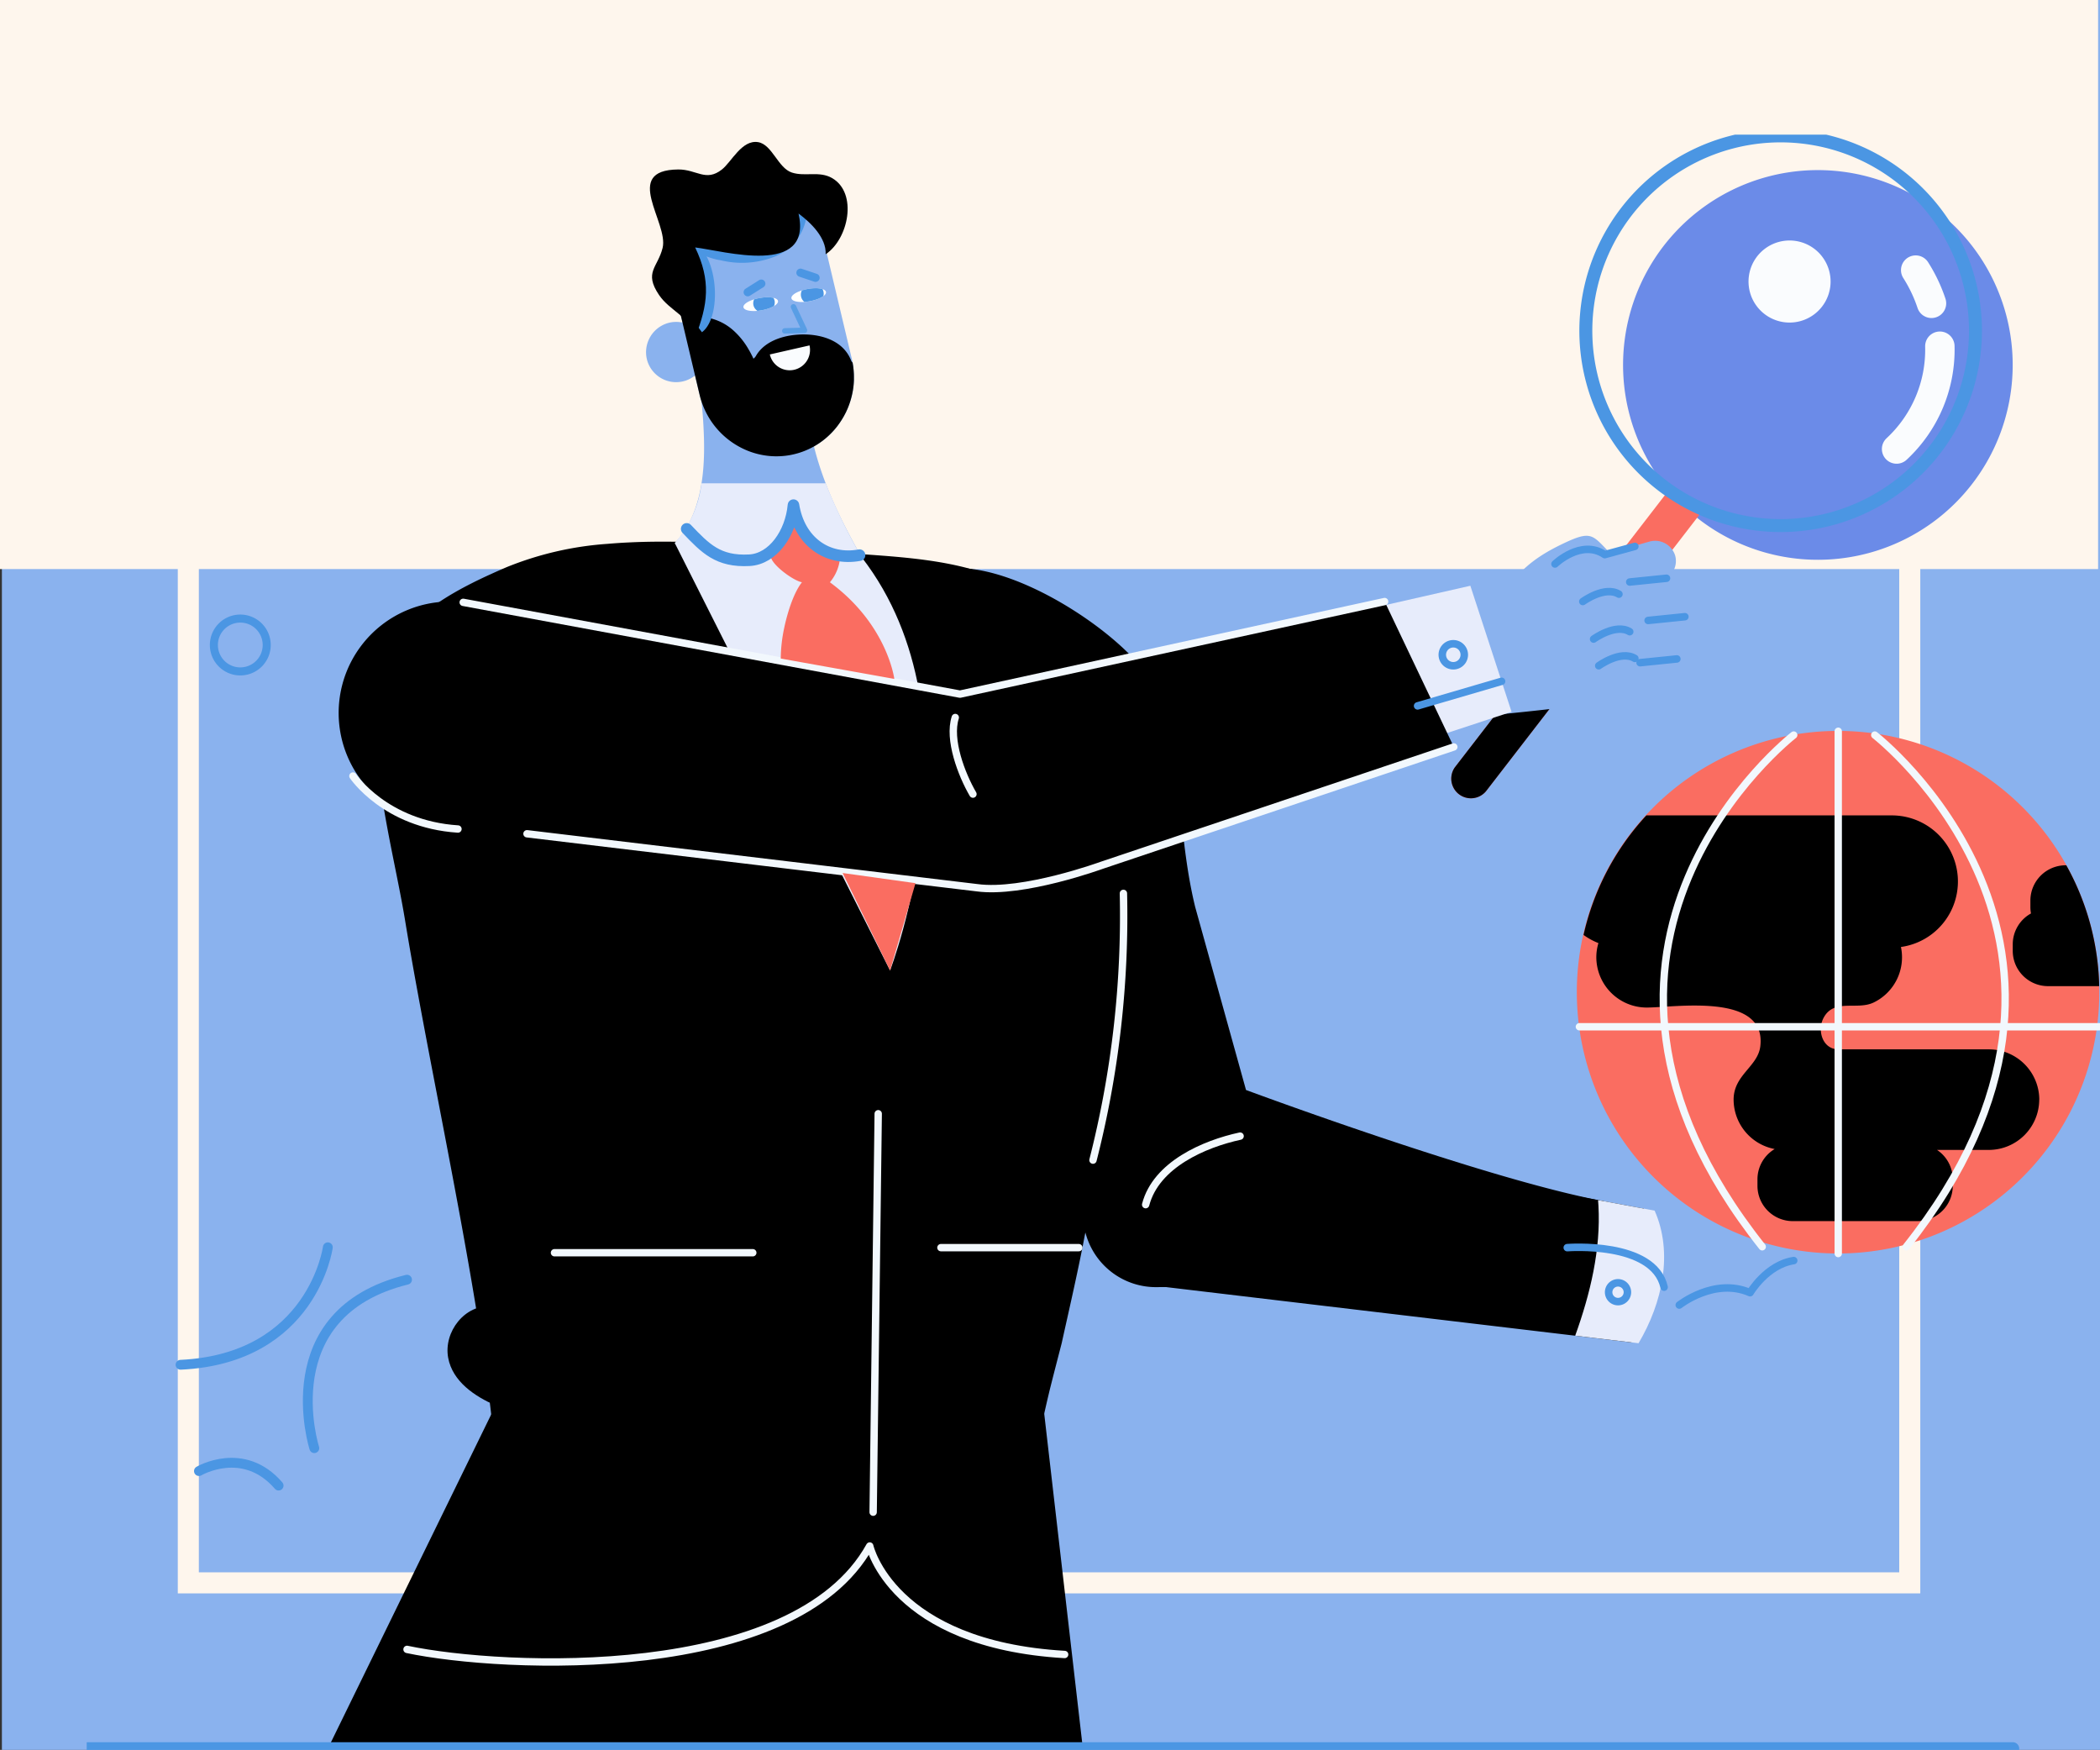 <svg xmlns="http://www.w3.org/2000/svg" xmlns:xlink="http://www.w3.org/1999/xlink" width="299.22" height="249.292" viewBox="0 0 299.22 249.292">
  <rect x="0" y="0" width="299.22" height="249.292" fill="#333333" stroke="none"/>
  <defs>
    <clipPath id="clip-path">
      <rect id="Rectángulo_403560" data-name="Rectángulo 403560" width="286.866" height="230.112" fill="none"/>
    </clipPath>
  </defs>
  <g id="Grupo_1103709" data-name="Grupo 1103709" transform="translate(-1051.21 -5136.436)">
    <rect id="Rectángulo_35929" data-name="Rectángulo 35929" width="298.949" height="249.293" transform="translate(1051.481 5136.436)" fill="#8ab2ee"/>
    <rect id="Rectángulo_402739" data-name="Rectángulo 402739" width="298.949" height="81.071" transform="translate(1051.21 5136.436)" fill="#fef6ed"/>
    <g id="Rectángulo_402741" data-name="Rectángulo 402741" transform="translate(1076.544 5158.73)" fill="none" stroke="#fef6ed" stroke-width="3">
      <rect width="248.279" height="204.704" stroke="none"/>
      <rect x="1.5" y="1.5" width="245.279" height="201.704" fill="none"/>
    </g>
    <g id="Grupo_1102408" data-name="Grupo 1102408" transform="translate(1063.564 5155.615)">
      <g id="Grupo_1102407" data-name="Grupo 1102407" transform="translate(0 0.001)" clip-path="url(#clip-path)">
        <path id="Trazado_912872" data-name="Trazado 912872" d="M1236.662,47.864A27.758,27.758,0,1,1,1202.685,28.2a27.762,27.762,0,0,1,33.976,19.662" transform="translate(-963.174 -22.208)" fill="#6b8be8"/>
        <path id="Trazado_912873" data-name="Trazado 912873" d="M1290.138,85.775a5.846,5.846,0,1,1-7.155-4.141,5.845,5.845,0,0,1,7.155,4.141" transform="translate(-1041.857 -66.355)" fill="#fafcfe"/>
        <path id="Trazado_912874" data-name="Trazado 912874" d="M1398.734,162.774a19.287,19.287,0,0,1-6.164,14.644" transform="translate(-1134.687 -132.631)" fill="none" stroke="#fafcfe" stroke-linecap="round" stroke-linejoin="round" stroke-width="4.191"/>
        <path id="Trazado_912875" data-name="Trazado 912875" d="M1407.267,104.225a21.4,21.4,0,0,1,2.251,4.73" transform="translate(-1146.662 -84.924)" fill="none" stroke="#fafcfe" stroke-linecap="round" stroke-linejoin="round" stroke-width="4.191"/>
        <path id="Trazado_912876" data-name="Trazado 912876" d="M1082.509,273.419a13.429,13.429,0,0,1-1.574-1.145,2.763,2.763,0,0,0-.606.562L1050.1,312a2.8,2.8,0,0,0,4.428,3.419l30.229-39.159a2.779,2.779,0,0,0,.574-1.539,14.884,14.884,0,0,1-2.823-1.3" transform="translate(-855.164 -221.853)" fill="#fa6d61"/>
        <path id="Trazado_912877" data-name="Trazado 912877" d="M1063.042,396.221,1050.1,412.989a2.8,2.8,0,0,0,4.428,3.418l13.106-16.977c-1.511-1.089-3.045-2.154-4.589-3.21" transform="translate(-855.163 -322.847)"/>
        <path id="Trazado_912878" data-name="Trazado 912878" d="M1208.013,21.532A27.758,27.758,0,1,1,1174.036,1.87,27.763,27.763,0,0,1,1208.013,21.532Z" transform="translate(-939.83 -0.753)" fill="none" stroke="#4b96e3" stroke-linecap="round" stroke-linejoin="round" stroke-width="1.846"/>
        <path id="Trazado_912879" data-name="Trazado 912879" d="M373.345,913.37H292.071l6.894-59.323,74.38-14.747Z" transform="translate(-237.984 -683.874)" fill="#ffbe01"/>
        <path id="Trazado_912880" data-name="Trazado 912880" d="M455.513,167.858a68.275,68.275,0,0,1,1.118,10.566c.146,5.3-.525,11.092-4.16,14.895a17.358,17.358,0,0,0,9.386,6.711,16.49,16.49,0,0,0,11.216-1.1c.945-.456,1.845-1,2.743-1.546l3.306-2c-4.777-8.377-8.86-17.644-7.58-27.241-2.384-.452-5.76-1.475-8.145-1.927a13.671,13.671,0,0,0-3.13-.347c-1.668.072-3.108,2.284-4.754,2" transform="translate(-368.68 -135.141)" fill="#8ab2ee"/>
        <path id="Trazado_912881" data-name="Trazado 912881" d="M325.724,386.078c-.26,5.036-.617,10.065-1.044,15.088-.288,3.37-.586,6.728-1.044,10.069-1,5.364-2.237,10.686-3.416,16.009-.521,2.027-1.05,4.05-1.56,6.079-.638,2.543-1.172,5.134-1.8,7.7a8.679,8.679,0,0,1-1.12,1.549,7.66,7.66,0,0,1-.708.694,10.243,10.243,0,0,1-3.259,1.567q-1.97.721-4,1.254a62.115,62.115,0,0,1-10.919,1.611c-3.875.311-7.761.462-11.647.5q-2.978.026-5.958-.028c-5.685-.1-11.363-.4-16.988-.753-1.146-.071-15.948-1.738-20.963-2.335-.563-.067-1-.123-1.289-.159a.13.13,0,0,1-.028,0l-.1-.013a1.749,1.749,0,0,1-.239-.036c-.367-5.3-1.126-11.389-2.117-17.889-.775-5.089-1.693-10.43-2.676-15.847q-.384-2.127-.783-4.262c0-.019-.007-.038-.011-.058-1.846-9.952-3.843-20-5.51-29.077-.593-3.211-1.142-6.3-1.63-9.214-.082-.483-.161-.964-.239-1.437-.011-.073-.024-.146-.036-.218-1.733-10.449-5.661-23.75-3.493-34.279,1.538-7.469,9.005-11.841,15.633-14.862l.186-.084c.738-.337,1.466-.653,2.172-.958a46.744,46.744,0,0,1,14.341-3.316q1.487-.129,2.981-.2l.2-.009c2.217-.106,4.434-.125,6.623-.092q1.2.018,2.376.054c6.781.2,13.531.886,20.288,1.438,8.224.671,17.283.738,24.845,4.452,12.28,6.031,12.205,24.757,12.955,36.409a264.659,264.659,0,0,1-.013,30.668" transform="translate(-181.299 -255.072)"/>
        <path id="Trazado_912882" data-name="Trazado 912882" d="M473.978,268.246a77.678,77.678,0,0,0,5.145,10.561l-3.306,2c-.9.545-1.8,1.09-2.743,1.546a16.491,16.491,0,0,1-11.217,1.1,17.353,17.353,0,0,1-9.385-6.711,15.542,15.542,0,0,0,3.813-8.5Z" transform="translate(-368.681 -218.571)" fill="#e7ecfb"/>
        <path id="Trazado_912883" data-name="Trazado 912883" d="M465.738,98.746c3.462-.031,6.067,3.025,6.305,6.244s-1.372,6.449-3.387,9.229c-2.128-3.5-3.784-6.64-5.913-10.144-.8-1.316-1.55-3.106-.4-4.322.645-.683,2.46-1,3.4-1.007" transform="translate(-376.243 -80.46)" fill="#4f98e4"/>
        <path id="Trazado_912884" data-name="Trazado 912884" d="M475.179,63.412c.042.185.079.371.115.556.021.119.044.244.059.364.014.061.022.124.03.187,0,.04.011.074.015.114.016.12.024.236.04.356l.006.1c.016.173.025.341.034.51.007.187.008.369.007.546,0,.065,0,.13,0,.2a.789.789,0,0,1,0,.113c-.006.154-.012.309-.024.465-.027.371-.074.735-.137,1.1-.016.086-.036.179-.051.265a11.67,11.67,0,0,1-.706,2.275c-.071.158-.142.309-.212.467-.04.08-.081.159-.126.247-.07.134-.139.267-.216.4q-.277.487-.6.948c-.1.14-.2.282-.305.418a11.041,11.041,0,0,1-.788.91c-.21.218-.433.428-.663.634a10.255,10.255,0,0,1-1.285.976c-.1.064-.194.127-.3.186-.072.046-.145.086-.217.132-.037.02-.079.042-.12.068a.852.852,0,0,1-.111.055q-.18.1-.363.189a10.614,10.614,0,0,1-2.3.831c-.179.041-.359.082-.539.117a10.968,10.968,0,0,1-5.824-.515,11.427,11.427,0,0,1-7.1-8.063l-.619-2.609-1.819-7.672v-.005l-.571-2.4-.785-3.314c-.041-.179-.083-.364-.113-.545-.021-.09-.035-.181-.05-.271-.009-.069-.02-.143-.03-.211s-.022-.148-.032-.217a.145.145,0,0,0-.006-.051c0-.046-.009-.092-.012-.133-.007-.057-.013-.109-.019-.161,0-.035,0-.064,0-.1a1.574,1.574,0,0,1-.018-.231,1.069,1.069,0,0,1-.009-.2c0-.041-.007-.081-.009-.116-.005-.152-.006-.311-.005-.464,0-.081,0-.171,0-.253s0-.16.011-.238.011-.156.011-.238c.005,0,.005,0,0-.007.006-.078.012-.156.017-.234s.018-.157.023-.235.019-.151.03-.231a11.571,11.571,0,0,1,.3-1.494c.054-.2.114-.4.181-.6.024-.077.048-.152.078-.23.071-.2.154-.406.232-.607a.555.555,0,0,0,.04-.085,4.628,4.628,0,0,1,.2-.447c.045-.087.089-.179.134-.266,0-.006.007-.019.012-.026a11,11,0,0,1,17.971-2.394A10.767,10.767,0,0,1,469.7,43.6a11.375,11.375,0,0,1,1.681,3.811Z" transform="translate(-366.167 -31.495)" fill="#8ab2ee"/>
        <path id="Trazado_912885" data-name="Trazado 912885" d="M430.532,149.435a4.292,4.292,0,1,0,3.166-5.243,4.329,4.329,0,0,0-3.166,5.243" transform="translate(-350.705 -117.396)" fill="#8ab2ee"/>
        <path id="Trazado_912886" data-name="Trazado 912886" d="M475.294,90.443c.021.119.044.243.059.363.014.062.023.125.031.187,0,.041.011.075.014.115.015.12.024.236.04.356l.006.1c.016.173.025.341.034.51.007.186.007.369.007.546,0,.064,0,.13,0,.2a.72.72,0,0,1,0,.113c-.006.154-.012.309-.024.465a11.087,11.087,0,0,1-.137,1.1c-.016.086-.036.179-.051.264a11.663,11.663,0,0,1-.706,2.276c-.07.158-.142.309-.212.466-.041.08-.081.16-.127.247-.069.133-.139.267-.216.4q-.278.487-.6.949c-.1.14-.2.281-.305.417a10.716,10.716,0,0,1-.788.91c-.209.219-.432.429-.662.634a10.361,10.361,0,0,1-1.285.976c-.1.063-.2.127-.3.186-.072.046-.145.086-.218.132-.036.021-.078.042-.119.069a.873.873,0,0,1-.111.055c-.12.069-.241.132-.363.189a10.626,10.626,0,0,1-2.3.831c-.179.041-.358.082-.539.117a10.968,10.968,0,0,1-5.824-.516,11.429,11.429,0,0,1-7.1-8.063l-.619-2.61-1.819-7.671V84.75l-.571-2.4-.785-3.313c-.041-.179-.083-.364-.112-.545-.02-.09-.036-.181-.05-.272-.01-.069-.021-.142-.03-.211s-.022-.148-.032-.216a.164.164,0,0,0-.005-.051c-.005-.046-.009-.092-.013-.133-.007-.057-.013-.109-.019-.16,0-.035,0-.064-.005-.1a1.672,1.672,0,0,1-.017-.231,1.06,1.06,0,0,1-.01-.2c0-.04-.007-.081-.009-.115-.005-.152-.006-.311-.006-.464,0-.082,0-.171,0-.253s0-.16.011-.238.011-.156.011-.238c.005,0,.005,0,0-.007l.018-.234c.006-.078.017-.157.023-.235s.019-.152.03-.231a11.7,11.7,0,0,1,.3-1.494c.055-.2.115-.4.181-.6.024-.076.047-.152.077-.229.071-.2.155-.406.233-.607a.735.735,0,0,0,.039-.086,4.616,4.616,0,0,1,.2-.447c.045-.086.088-.179.133-.266,0-.007.008-.02.012-.026l.487,2.057.5,2.072.5,2.129,1.306,5.5.147.621a1.338,1.338,0,0,0,.17.409c.1.006.2.014.3.026a7.634,7.634,0,0,1,4.187,1.861,10.747,10.747,0,0,1,2.244,2.792c.14.227.265.464.384.7.1.19.193.38.278.572a1.252,1.252,0,0,0,.367-.408c.033-.06.072-.122.106-.177,1.4-2.174,4.4-2.9,6.809-2.865,2.659.036,5.556.989,6.624,3.685a.824.824,0,0,0,.221.326" transform="translate(-366.167 -57.97)"/>
        <path id="Trazado_912887" data-name="Trazado 912887" d="M537.125,135.887l2.812-.076-1.575-3.352" transform="translate(-437.658 -107.929)" fill="none" stroke="#599ee5" stroke-linecap="round" stroke-linejoin="round" stroke-width="0.778"/>
        <path id="Trazado_912888" data-name="Trazado 912888" d="M529.093,165.616a2.9,2.9,0,0,0,2.183-3.471l-5.654,1.289a2.9,2.9,0,0,0,3.471,2.183" transform="translate(-428.285 -132.118)" fill="#fafcfe"/>
        <path id="Trazado_912889" data-name="Trazado 912889" d="M472.548,42.275l.139.61a7.394,7.394,0,0,1-4.5,5.96,12.812,12.812,0,0,1-7.7.565,10.175,10.175,0,0,1-5.429-2.685,5.557,5.557,0,0,1-.876-1.231.554.554,0,0,0,.04-.086,4.7,4.7,0,0,1,.2-.447c.045-.087.089-.179.134-.266,0-.007.007-.019.012-.026a11,11,0,0,1,17.97-2.394" transform="translate(-370.079 -31.494)" fill="#4b96e3"/>
        <path id="Trazado_912890" data-name="Trazado 912890" d="M1188.8,791.839c1.953-3.994,7.187-4.14,10.888-5.445.731-.258,3.137-2.02,3.878-1.343,1.034.946-.594,2.612-1.159,3.293a6.626,6.626,0,0,1-3.583,1.9c-.164.026-1.666.346-1.836.407a2.47,2.47,0,0,0-1.169.787,2.942,2.942,0,0,0-.449,1.517c5.2,1.143,9.491-3.809,11.668-7.828,1.459-2.692,3.735-6.118,7.337-5.56,4.113.637,3.967,5.47,3.366,8.663a24.986,24.986,0,0,1-4.119,9.284c-1.987,2.969-4.528,6.586-7.963,7.952-3.323,1.322-7.865,2.505-11.45,2.134a36.525,36.525,0,0,1-4.841-.818c-1.177-.283-2.041-.286-3.909-.638a23.177,23.177,0,0,0,3.519-11.266Z" transform="translate(-965.928 -635.156)" fill="#8ab2ee"/>
        <path id="Trazado_912891" data-name="Trazado 912891" d="M731.116,423.663c-16.687-3.1-50.909-15.828-50.909-15.828l-7.245-26.082c-2.625-10.776-1.642-20.8-5.8-31.154-2.738-6.823-21.581-19.662-31.154-16.664-7.478,2.342-2.438,18.387-.1,25.865l21.129,67.456.44,1.414a10.369,10.369,0,0,0,9.989,7.251l64.449-.627c.818-3.99.228-7.77-.808-11.631" transform="translate(-515.022 -271.732)"/>
        <path id="Trazado_912892" data-name="Trazado 912892" d="M884.763,800.3l-30.406-5.653c-13.593-2.174-40.651,10.887-40.813,16.456l69.443,8.251a27.833,27.833,0,0,0,1.776-19.054" transform="translate(-662.888 -647.294)"/>
        <path id="Trazado_912893" data-name="Trazado 912893" d="M1154.307,840.068c3.431-5.795,4.939-12.91,2.29-18.89l-8.063-1.5q.034.387.056.775c.355,6.27-1.163,12.578-3.312,18.541Z" transform="translate(-933.19 -667.887)" fill="#e7ecfb"/>
        <path id="Trazado_912894" data-name="Trazado 912894" d="M828.242,770.445c-5.1,1.1-11.978,4.063-13.46,9.766" transform="translate(-663.897 -627.771)" fill="none" stroke="#f2f8fd" stroke-linecap="round" stroke-linejoin="round" stroke-width="1.05"/>
        <path id="Trazado_912895" data-name="Trazado 912895" d="M260.37,901.249H208.917c-3.873-.322-6.919,3.666-6.242,7.34.629,3.413,3.842,5.519,6.762,6.787l-23.908,48.9H293.113l-7.276-63.029s-24.688.815-25.467,0" transform="translate(-151.172 -734.336)"/>
        <path id="Trazado_912896" data-name="Trazado 912896" d="M452.471,314.163l30.679,60.9s13.766-35.864-4.028-58.842Z" transform="translate(-368.68 -255.985)" fill="#e7ecfb"/>
        <line id="Línea_679" data-name="Línea 679" x1="0.722" y2="56.769" transform="translate(112.057 139.484)" fill="none" stroke="#f2f8fd" stroke-linecap="round" stroke-linejoin="round" stroke-width="1.05"/>
        <path id="Trazado_912897" data-name="Trazado 912897" d="M1221.177,496.186a37.223,37.223,0,1,1-.01-.891q.011.445.01.891" transform="translate(-934.409 -373.986)" fill="#fa6d61"/>
        <path id="Trazado_912898" data-name="Trazado 912898" d="M1069.17,328.005a2.826,2.826,0,0,0-.887-1.77l1.624-.46a2.906,2.906,0,0,0-.868-5.724,2.94,2.94,0,0,0,1.475-3.371,2.992,2.992,0,0,0-3.709-1.985l-.208.059-.059-.077a2.926,2.926,0,0,0,1.235-3.227,2.991,2.991,0,0,0-3.708-1.985l-5.607,1.585c-2.567-2.627-2.6-3.288-7.032-1.124-8.934,4.36-5.754,7.629-18.75,14.517a46.014,46.014,0,0,0,6.169,10.013c3.112-.3,7.776-.758,11.945-1.243a17.525,17.525,0,0,0,8.2-1.112l7.489-.853a3.006,3.006,0,0,0,2.69-3.245" transform="translate(-841.438 -251.478)" fill="#8ab2ee"/>
        <path id="Trazado_912899" data-name="Trazado 912899" d="M943.566,373.591l26.086-8.583-5.871-17.957-19.536,4.44-3.379,12.172c1,3.283,1.892,6.6,2.7,9.928" transform="translate(-766.631 -282.783)" fill="#e7ecfb"/>
        <path id="Trazado_912900" data-name="Trazado 912900" d="M342.876,359.183l-60.5,13.19L212.6,359.45c-.32-.058-.687-.115-1.014-.154a15.872,15.872,0,0,0-3.753,31.522l78.52,9.349,1.644.2c5.333.922,11.305-2,14.589-3.608L352.732,379.9Z" transform="translate(-157.937 -292.667)"/>
        <path id="Trazado_912901" data-name="Trazado 912901" d="M289.684,359.3l70.79,13.077,60.5-13.19" transform="translate(-236.039 -292.669)" fill="none" stroke="#f2f8fd" stroke-linecap="round" stroke-linejoin="round" stroke-width="1.05"/>
        <path id="Trazado_912902" data-name="Trazado 912902" d="M204.844,493.437s4.592,6.875,14.966,7.547" transform="translate(-166.91 -402.06)" fill="none" stroke="#f2f8fd" stroke-linecap="round" stroke-linejoin="round" stroke-width="1.05"/>
        <path id="Trazado_912903" data-name="Trazado 912903" d="M667.052,448.4c-1.011,3.131.887,8.118,2.519,10.915" transform="translate(-543.294 -365.363)" fill="none" stroke="#f2f8fd" stroke-linecap="round" stroke-linejoin="round" stroke-width="1.05"/>
        <path id="Trazado_912904" data-name="Trazado 912904" d="M338.767,483.44l64.111,7.686c6.58.9,17.8-3.2,17.8-3.2l50.151-16.855" transform="translate(-276.033 -383.84)" fill="none" stroke="#f2f8fd" stroke-linecap="round" stroke-linejoin="round" stroke-width="1.05"/>
        <path id="Trazado_912905" data-name="Trazado 912905" d="M526.363,296.7c-.8,1.035,3.022,3.884,4.347,4.105-1.265,1.613-2.127,4.589-2.541,6.57a21.563,21.563,0,0,0-.478,4.3l16.181,2.9s-.966-7.729-9.177-13.766a6.317,6.317,0,0,0,1.449-3.5s-5.555-1.691-6.641-6.4a29.117,29.117,0,0,1-3.139,5.8" transform="translate(-428.799 -237.036)" fill="#fa6d61"/>
        <path id="Trazado_912906" data-name="Trazado 912906" d="M581.62,568.033l6.762,13.886,3.623-12.437Z" transform="translate(-473.913 -462.842)" fill="#fa6d61"/>
        <line id="Línea_680" data-name="Línea 680" x2="28.256" transform="translate(66.652 159.288)" fill="none" stroke="#f2f8fd" stroke-linecap="round" stroke-linejoin="round" stroke-width="1.05"/>
        <line id="Línea_681" data-name="Línea 681" x2="19.646" transform="translate(121.714 158.563)" fill="none" stroke="#f2f8fd" stroke-linecap="round" stroke-linejoin="round" stroke-width="1.05"/>
        <path id="Trazado_912907" data-name="Trazado 912907" d="M246.462,1100.5c13.766,2.9,55.156,4.723,65.93-14.731,0,0,3.14,14.007,27.773,15.456" transform="translate(-200.821 -884.701)" fill="none" stroke="#f2f8fd" stroke-linecap="round" stroke-linejoin="round" stroke-width="1.05"/>
        <path id="Trazado_912908" data-name="Trazado 912908" d="M451,93.575c3.167-2.336,2.225-12.8-2.415-13.283-2.175,1.841-2.752,3.381-2.662,6.215.116,3.608,3.23,4.348,5.077,7.067" transform="translate(-363.337 -65.423)" fill="#4b96e3"/>
        <path id="Trazado_912909" data-name="Trazado 912909" d="M439.806,33.447c-.811-3.067-3.584-3.715-5.151-6.039-2.19-3.246-.177-3.9.514-6.7.888-3.6-5.876-11.1,2.221-11.173,2.622-.023,3.932,1.809,6.226.005,1.382-1.087,2.839-4.268,5.149-3.9,2.014.321,2.839,3.685,4.819,4.333,1.893.62,3.918-.274,5.754.8,3.649,2.135,2.334,8.653-.936,10.84.1-2.318-2.042-4.448-3.864-5.8,2.035,9.049-10.615,5.319-14.731,4.83,2.268,4.714,1.833,8.164,0,12.8" transform="translate(-353.11 -4.571)"/>
        <path id="Trazado_912910" data-name="Trazado 912910" d="M1494.268,579.31h-7.311a5.029,5.029,0,0,1-5.013-5.013v-.957a5.021,5.021,0,0,1,2.6-4.387,4.814,4.814,0,0,1-.087-.895v-.952a5.03,5.03,0,0,1,5.017-5.014h.1a36.968,36.968,0,0,1,4.688,17.218" transform="translate(-1207.51 -458.001)"/>
        <path id="Trazado_912911" data-name="Trazado 912911" d="M1216.616,564.186a7.189,7.189,0,0,1-7.165,7.169h-7.4a5.017,5.017,0,0,1,2.246,4.173v.953a5.033,5.033,0,0,1-5.017,5.017h-17.8a5.032,5.032,0,0,1-5.013-5.017v-.953a5.026,5.026,0,0,1,2.453-4.3,7.188,7.188,0,0,1-5.851-7.038c0-3.539,3.47-4.7,3.807-7.618.888-7.677-12.164-5.5-16.2-5.5a7.19,7.19,0,0,1-7.169-7.169,7.01,7.01,0,0,1,.3-2.014,9.47,9.47,0,0,1-2.119-1.162,37.061,37.061,0,0,1,8.948-17.029h34.975a9.418,9.418,0,0,1,1.3,18.746,7.151,7.151,0,0,1-3.869,7.9c-2.395,1.174-5.7-.645-7.18,2.246-.909,1.779-.109,4.438,2.148,4.438h21.449a7.186,7.186,0,0,1,7.165,7.166" transform="translate(-938.408 -426.714)"/>
        <path id="Trazado_912912" data-name="Trazado 912912" d="M778.592,583.71a140.684,140.684,0,0,1-4.337,38" transform="translate(-630.875 -475.616)" fill="none" stroke="#f2f8fd" stroke-linecap="round" stroke-linejoin="round" stroke-width="1.05"/>
        <path id="Trazado_912913" data-name="Trazado 912913" d="M1225.354,872.533s5.046-3.989,10.091-1.76c0,0,2.347-3.989,6.219-4.576" transform="translate(-998.437 -705.791)" fill="none" stroke="#4b96e3" stroke-linecap="round" stroke-linejoin="round" stroke-width="1.068"/>
        <path id="Trazado_912914" data-name="Trazado 912914" d="M461.642,288.419c2.657,2.777,4.468,4.709,8.935,4.468,3.366-.182,5.917-3.864,6.279-7.849.845,5.193,4.83,7.97,9.419,7.125" transform="translate(-376.153 -232.254)" fill="none" stroke="#4b96e3" stroke-linecap="round" stroke-linejoin="round" stroke-width="1.648"/>
        <path id="Trazado_912915" data-name="Trazado 912915" d="M510.2,125.64c.042.232-.175.489-.568.722a4.22,4.22,0,0,1-.869.382,7.081,7.081,0,0,1-.866.216c-.21.038-.417.068-.616.085-.143.012-.284.021-.417.023-.874.018-1.52-.177-1.584-.53-.059-.326.4-.706,1.128-.992.125-.051.259-.1.4-.137a6.627,6.627,0,0,1,.773-.189,6.276,6.276,0,0,1,1.1-.112,4.01,4.01,0,0,1,.88.084c.364.09.6.241.638.446" transform="translate(-411.702 -101.941)" fill="#fff"/>
        <path id="Trazado_912916" data-name="Trazado 912916" d="M515.877,125.577a1.277,1.277,0,0,1-.082.784,4.241,4.241,0,0,1-.869.382,7.091,7.091,0,0,1-.866.216c-.21.038-.417.068-.617.085a1.286,1.286,0,0,1-.577-.811,1.265,1.265,0,0,1,.1-.824,6.623,6.623,0,0,1,.773-.189,6.3,6.3,0,0,1,1.1-.112,3.987,3.987,0,0,1,.879.084,1.348,1.348,0,0,1,.154.384" transform="translate(-417.867 -101.94)" fill="#4b96e3"/>
        <path id="Trazado_912917" data-name="Trazado 912917" d="M508.263,112.565l-1.931,1.22a.586.586,0,1,1-.626-.992l1.931-1.22a.586.586,0,1,1,.626.992" transform="translate(-411.833 -90.838)" fill="#4b96e3"/>
        <path id="Trazado_912918" data-name="Trazado 912918" d="M547.131,118.7c.034.189-.1.395-.369.591a3.927,3.927,0,0,1-1.069.51,6.6,6.6,0,0,1-1.647.314c-.085.007-.168.011-.249.012-.877.019-1.522-.176-1.587-.529-.06-.329.4-.706,1.131-.992.112-.043.227-.086.351-.123a6.346,6.346,0,0,1,.82-.206,6.571,6.571,0,0,1,1.1-.109,3.28,3.28,0,0,1,1.021.126c.284.09.465.227.5.4" transform="translate(-441.797 -96.283)" fill="#fff"/>
        <path id="Trazado_912919" data-name="Trazado 912919" d="M552.714,118.664a1.319,1.319,0,0,1-.014.624,3.9,3.9,0,0,1-1.068.51,6.662,6.662,0,0,1-1.648.315,1.344,1.344,0,0,1-.354-1.632,6.391,6.391,0,0,1,.82-.206,6.514,6.514,0,0,1,1.1-.109,3.306,3.306,0,0,1,1.021.125,1.24,1.24,0,0,1,.143.373" transform="translate(-447.734 -96.284)" fill="#4b96e3"/>
        <path id="Trazado_912920" data-name="Trazado 912920" d="M548.479,104.894l-2.167-.725a.587.587,0,0,1,.373-1.112l2.166.725a.586.586,0,1,1-.372,1.112" transform="translate(-444.817 -83.948)" fill="#4b96e3"/>
        <line id="Línea_682" data-name="Línea 682" y1="3.502" x2="11.968" transform="translate(189.632 77.881)" fill="none" stroke="#4b96e3" stroke-linecap="round" stroke-linejoin="round" stroke-width="1.068"/>
        <path id="Trazado_912921" data-name="Trazado 912921" d="M1046.16,393.247a1.567,1.567,0,1,1-1.567-1.567A1.567,1.567,0,0,1,1046.16,393.247Z" transform="translate(-849.873 -319.147)" fill="none" stroke="#4b96e3" stroke-linecap="round" stroke-linejoin="round" stroke-width="1.068"/>
        <path id="Trazado_912922" data-name="Trazado 912922" d="M1173.687,884.642a1.338,1.338,0,1,1-1.337-1.337A1.337,1.337,0,0,1,1173.687,884.642Z" transform="translate(-954.158 -719.73)" fill="none" stroke="#4b96e3" stroke-linecap="round" stroke-linejoin="round" stroke-width="1.068"/>
        <path id="Trazado_912923" data-name="Trazado 912923" d="M1139.17,856.02s12.315-.975,13.8,5.627" transform="translate(-928.213 -697.457)" fill="none" stroke="#4b96e3" stroke-linecap="round" stroke-linejoin="round" stroke-width="1.068"/>
        <line id="Línea_683" data-name="Línea 683" y2="74.407" transform="translate(249.568 84.996)" fill="none" stroke="#f2f8fd" stroke-linecap="round" stroke-linejoin="round" stroke-width="1.05"/>
        <path id="Trazado_912924" data-name="Trazado 912924" d="M1231.669,461.906s-38.632,29.9-4.488,72.9" transform="translate(-988.443 -376.368)" fill="none" stroke="#f2f8fd" stroke-linecap="round" stroke-linejoin="round" stroke-width="1.05"/>
        <path id="Trazado_912925" data-name="Trazado 912925" d="M1375.778,461.906s38.632,29.9,4.488,72.9" transform="translate(-1121.005 -376.368)" fill="none" stroke="#f2f8fd" stroke-linecap="round" stroke-linejoin="round" stroke-width="1.05"/>
        <line id="Línea_684" data-name="Línea 684" x2="74.083" transform="translate(212.686 127.094)" fill="none" stroke="#f2f8fd" stroke-linecap="round" stroke-linejoin="round" stroke-width="1.05"/>
        <path id="Trazado_912926" data-name="Trazado 912926" d="M1129.729,319.284s3.737-3.6,7.09-1.333l4.291-1.172" transform="translate(-920.52 -258.117)" fill="none" stroke="#4b96e3" stroke-linecap="round" stroke-linejoin="round" stroke-width="1.068"/>
        <path id="Trazado_912927" data-name="Trazado 912927" d="M1151.142,352.961s3.125-2.281,5.149-1.049" transform="translate(-937.968 -286.446)" fill="none" stroke="#4b96e3" stroke-linecap="round" stroke-linejoin="round" stroke-width="1.068"/>
        <path id="Trazado_912928" data-name="Trazado 912928" d="M1159.445,381.839s3.125-2.281,5.148-1.049" transform="translate(-944.734 -309.976)" fill="none" stroke="#4b96e3" stroke-linecap="round" stroke-linejoin="round" stroke-width="1.068"/>
        <path id="Trazado_912929" data-name="Trazado 912929" d="M1163.386,402.384s3.125-2.281,5.149-1.049" transform="translate(-947.944 -326.717)" fill="none" stroke="#4b96e3" stroke-linecap="round" stroke-linejoin="round" stroke-width="1.068"/>
        <line id="Línea_685" data-name="Línea 685" y1="0.534" x2="5.238" transform="translate(219.86 63.201)" fill="none" stroke="#4b96e3" stroke-linecap="round" stroke-linejoin="round" stroke-width="1.068"/>
        <line id="Línea_686" data-name="Línea 686" y1="0.534" x2="5.238" transform="translate(222.479 68.678)" fill="none" stroke="#4b96e3" stroke-linecap="round" stroke-linejoin="round" stroke-width="1.068"/>
        <line id="Línea_687" data-name="Línea 687" y1="0.534" x2="5.238" transform="translate(221.335 74.694)" fill="none" stroke="#4b96e3" stroke-linecap="round" stroke-linejoin="round" stroke-width="1.068"/>
        <line id="Línea_688" data-name="Línea 688" x2="274.263" transform="translate(0.171 229.941)" fill="none" stroke="#4b96e3" stroke-linecap="round" stroke-linejoin="round" stroke-width="1.846"/>
        <path id="Trazado_912930" data-name="Trazado 912930" d="M105.387,376.063a3.764,3.764,0,1,1-3.764-3.764A3.764,3.764,0,0,1,105.387,376.063Z" transform="translate(-79.738 -303.355)" fill="none" stroke="#4b96e3" stroke-linecap="round" stroke-linejoin="round" stroke-width="1.146"/>
        <path id="Trazado_912931" data-name="Trazado 912931" d="M93.188,855.969S91.03,871.819,72.2,872.707" transform="translate(-58.83 -697.457)" fill="none" stroke="#4b96e3" stroke-linecap="round" stroke-linejoin="round" stroke-width="1.4"/>
        <path id="Trazado_912932" data-name="Trazado 912932" d="M171.044,904.909s-6.155-19.237,13.209-24" transform="translate(-138.612 -717.781)" fill="none" stroke="#4b96e3" stroke-linecap="round" stroke-linejoin="round" stroke-width="1.4"/>
        <path id="Trazado_912933" data-name="Trazado 912933" d="M86.358,1022.914s6.329-3.737,11.351,2.068" transform="translate(-70.366 -832.521)" fill="none" stroke="#4b96e3" stroke-linecap="round" stroke-linejoin="round" stroke-width="1.4"/>
      </g>
    </g>
  </g>
</svg>
